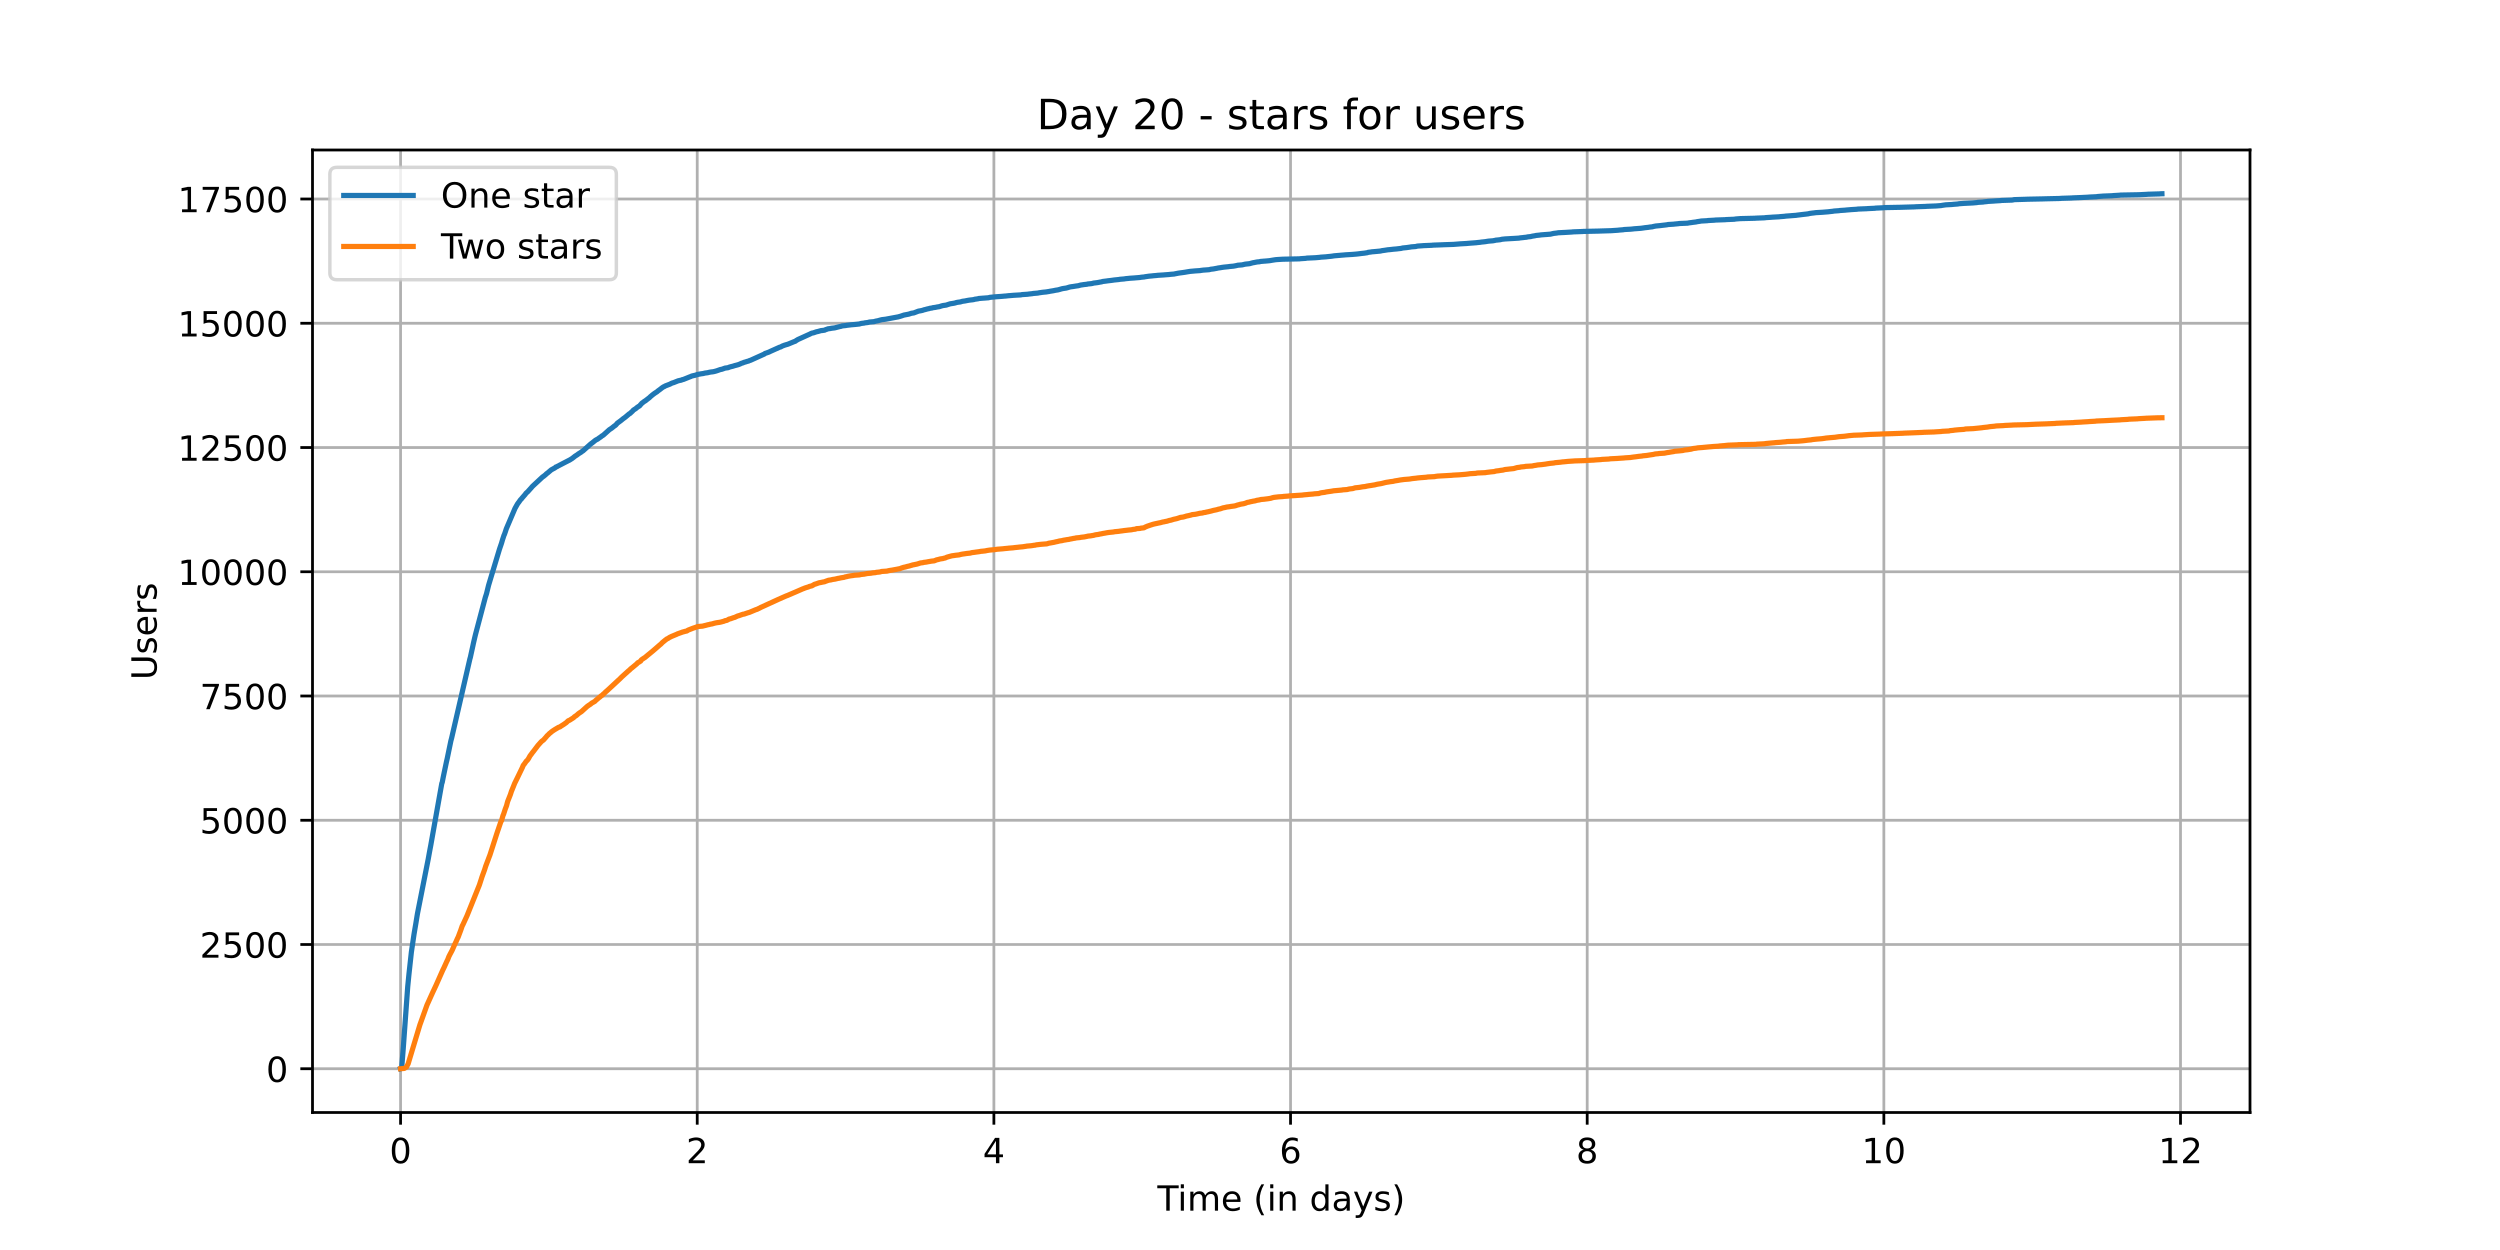 <?xml version="1.0" encoding="utf-8" standalone="no"?>
<!DOCTYPE svg PUBLIC "-//W3C//DTD SVG 1.1//EN"
  "http://www.w3.org/Graphics/SVG/1.1/DTD/svg11.dtd">
<!-- Created with matplotlib (https://matplotlib.org/) -->
<svg height="360pt" version="1.1" viewBox="0 0 720 360" width="720pt" xmlns="http://www.w3.org/2000/svg" xmlns:xlink="http://www.w3.org/1999/xlink">
 <defs>
  <style type="text/css">*{stroke-linecap:butt;stroke-linejoin:round;}</style>
 </defs>
 <g id="figure_1">
  <g id="patch_1">
   <path d="M 0 360 
L 720 360 
L 720 0 
L 0 0 
z
" style="fill:#ffffff;"/>
  </g>
  <g id="axes_1">
   <g id="patch_2">
    <path d="M 90 320.4 
L 648 320.4 
L 648 43.2 
L 90 43.2 
z
" style="fill:#ffffff;"/>
   </g>
   <g id="matplotlib.axis_1">
    <g id="xtick_1">
     <g id="line2d_1">
      <path clip-path="url(#p2cca5f43b4)" d="M 115.364 320.4 
L 115.364 43.2 
" style="fill:none;stroke:#b0b0b0;stroke-linecap:square;stroke-width:0.8;"/>
     </g>
     <g id="line2d_2">
      <defs>
       <path d="M 0 0 
L 0 3.5 
" id="mc47b851984" style="stroke:#000000;stroke-width:0.8;"/>
      </defs>
      <g>
       <use style="stroke:#000000;stroke-width:0.8;" x="115.364" xlink:href="#mc47b851984" y="320.4"/>
      </g>
     </g>
     <g id="text_1">
      <!-- 0 -->
      <g transform="translate(112.182 334.998)scale(0.1 -0.1)">
       <defs>
        <path d="M 31.781 66.406 
Q 24.172 66.406 20.328 58.906 
Q 16.5 51.422 16.5 36.375 
Q 16.5 21.391 20.328 13.891 
Q 24.172 6.391 31.781 6.391 
Q 39.453 6.391 43.281 13.891 
Q 47.125 21.391 47.125 36.375 
Q 47.125 51.422 43.281 58.906 
Q 39.453 66.406 31.781 66.406 
z
M 31.781 74.219 
Q 44.047 74.219 50.516 64.516 
Q 56.984 54.828 56.984 36.375 
Q 56.984 17.969 50.516 8.266 
Q 44.047 -1.422 31.781 -1.422 
Q 19.531 -1.422 13.062 8.266 
Q 6.594 17.969 6.594 36.375 
Q 6.594 54.828 13.062 64.516 
Q 19.531 74.219 31.781 74.219 
z
" id="DejaVuSans-48"/>
       </defs>
       <use xlink:href="#DejaVuSans-48"/>
      </g>
     </g>
    </g>
    <g id="xtick_2">
     <g id="line2d_3">
      <path clip-path="url(#p2cca5f43b4)" d="M 200.801 320.4 
L 200.801 43.2 
" style="fill:none;stroke:#b0b0b0;stroke-linecap:square;stroke-width:0.8;"/>
     </g>
     <g id="line2d_4">
      <g>
       <use style="stroke:#000000;stroke-width:0.8;" x="200.801" xlink:href="#mc47b851984" y="320.4"/>
      </g>
     </g>
     <g id="text_2">
      <!-- 2 -->
      <g transform="translate(197.619 334.998)scale(0.1 -0.1)">
       <defs>
        <path d="M 19.188 8.297 
L 53.609 8.297 
L 53.609 0 
L 7.328 0 
L 7.328 8.297 
Q 12.938 14.109 22.625 23.891 
Q 32.328 33.688 34.812 36.531 
Q 39.547 41.844 41.422 45.531 
Q 43.312 49.219 43.312 52.781 
Q 43.312 58.594 39.234 62.25 
Q 35.156 65.922 28.609 65.922 
Q 23.969 65.922 18.812 64.312 
Q 13.672 62.703 7.812 59.422 
L 7.812 69.391 
Q 13.766 71.781 18.938 73 
Q 24.125 74.219 28.422 74.219 
Q 39.75 74.219 46.484 68.547 
Q 53.219 62.891 53.219 53.422 
Q 53.219 48.922 51.531 44.891 
Q 49.859 40.875 45.406 35.406 
Q 44.188 33.984 37.641 27.219 
Q 31.109 20.453 19.188 8.297 
z
" id="DejaVuSans-50"/>
       </defs>
       <use xlink:href="#DejaVuSans-50"/>
      </g>
     </g>
    </g>
    <g id="xtick_3">
     <g id="line2d_5">
      <path clip-path="url(#p2cca5f43b4)" d="M 286.238 320.4 
L 286.238 43.2 
" style="fill:none;stroke:#b0b0b0;stroke-linecap:square;stroke-width:0.8;"/>
     </g>
     <g id="line2d_6">
      <g>
       <use style="stroke:#000000;stroke-width:0.8;" x="286.238" xlink:href="#mc47b851984" y="320.4"/>
      </g>
     </g>
     <g id="text_3">
      <!-- 4 -->
      <g transform="translate(283.056 334.998)scale(0.1 -0.1)">
       <defs>
        <path d="M 37.797 64.312 
L 12.891 25.391 
L 37.797 25.391 
z
M 35.203 72.906 
L 47.609 72.906 
L 47.609 25.391 
L 58.016 25.391 
L 58.016 17.188 
L 47.609 17.188 
L 47.609 0 
L 37.797 0 
L 37.797 17.188 
L 4.891 17.188 
L 4.891 26.703 
z
" id="DejaVuSans-52"/>
       </defs>
       <use xlink:href="#DejaVuSans-52"/>
      </g>
     </g>
    </g>
    <g id="xtick_4">
     <g id="line2d_7">
      <path clip-path="url(#p2cca5f43b4)" d="M 371.675 320.4 
L 371.675 43.2 
" style="fill:none;stroke:#b0b0b0;stroke-linecap:square;stroke-width:0.8;"/>
     </g>
     <g id="line2d_8">
      <g>
       <use style="stroke:#000000;stroke-width:0.8;" x="371.675" xlink:href="#mc47b851984" y="320.4"/>
      </g>
     </g>
     <g id="text_4">
      <!-- 6 -->
      <g transform="translate(368.493 334.998)scale(0.1 -0.1)">
       <defs>
        <path d="M 33.016 40.375 
Q 26.375 40.375 22.484 35.828 
Q 18.609 31.297 18.609 23.391 
Q 18.609 15.531 22.484 10.953 
Q 26.375 6.391 33.016 6.391 
Q 39.656 6.391 43.531 10.953 
Q 47.406 15.531 47.406 23.391 
Q 47.406 31.297 43.531 35.828 
Q 39.656 40.375 33.016 40.375 
z
M 52.594 71.297 
L 52.594 62.312 
Q 48.875 64.062 45.094 64.984 
Q 41.312 65.922 37.594 65.922 
Q 27.828 65.922 22.672 59.328 
Q 17.531 52.734 16.797 39.406 
Q 19.672 43.656 24.016 45.922 
Q 28.375 48.188 33.594 48.188 
Q 44.578 48.188 50.953 41.516 
Q 57.328 34.859 57.328 23.391 
Q 57.328 12.156 50.688 5.359 
Q 44.047 -1.422 33.016 -1.422 
Q 20.359 -1.422 13.672 8.266 
Q 6.984 17.969 6.984 36.375 
Q 6.984 53.656 15.188 63.938 
Q 23.391 74.219 37.203 74.219 
Q 40.922 74.219 44.703 73.484 
Q 48.484 72.75 52.594 71.297 
z
" id="DejaVuSans-54"/>
       </defs>
       <use xlink:href="#DejaVuSans-54"/>
      </g>
     </g>
    </g>
    <g id="xtick_5">
     <g id="line2d_9">
      <path clip-path="url(#p2cca5f43b4)" d="M 457.112 320.4 
L 457.112 43.2 
" style="fill:none;stroke:#b0b0b0;stroke-linecap:square;stroke-width:0.8;"/>
     </g>
     <g id="line2d_10">
      <g>
       <use style="stroke:#000000;stroke-width:0.8;" x="457.112" xlink:href="#mc47b851984" y="320.4"/>
      </g>
     </g>
     <g id="text_5">
      <!-- 8 -->
      <g transform="translate(453.93 334.998)scale(0.1 -0.1)">
       <defs>
        <path d="M 31.781 34.625 
Q 24.75 34.625 20.719 30.859 
Q 16.703 27.094 16.703 20.516 
Q 16.703 13.922 20.719 10.156 
Q 24.75 6.391 31.781 6.391 
Q 38.812 6.391 42.859 10.172 
Q 46.922 13.969 46.922 20.516 
Q 46.922 27.094 42.891 30.859 
Q 38.875 34.625 31.781 34.625 
z
M 21.922 38.812 
Q 15.578 40.375 12.031 44.719 
Q 8.5 49.078 8.5 55.328 
Q 8.5 64.062 14.719 69.141 
Q 20.953 74.219 31.781 74.219 
Q 42.672 74.219 48.875 69.141 
Q 55.078 64.062 55.078 55.328 
Q 55.078 49.078 51.531 44.719 
Q 48 40.375 41.703 38.812 
Q 48.828 37.156 52.797 32.312 
Q 56.781 27.484 56.781 20.516 
Q 56.781 9.906 50.312 4.234 
Q 43.844 -1.422 31.781 -1.422 
Q 19.734 -1.422 13.25 4.234 
Q 6.781 9.906 6.781 20.516 
Q 6.781 27.484 10.781 32.312 
Q 14.797 37.156 21.922 38.812 
z
M 18.312 54.391 
Q 18.312 48.734 21.844 45.562 
Q 25.391 42.391 31.781 42.391 
Q 38.141 42.391 41.719 45.562 
Q 45.312 48.734 45.312 54.391 
Q 45.312 60.062 41.719 63.234 
Q 38.141 66.406 31.781 66.406 
Q 25.391 66.406 21.844 63.234 
Q 18.312 60.062 18.312 54.391 
z
" id="DejaVuSans-56"/>
       </defs>
       <use xlink:href="#DejaVuSans-56"/>
      </g>
     </g>
    </g>
    <g id="xtick_6">
     <g id="line2d_11">
      <path clip-path="url(#p2cca5f43b4)" d="M 542.549 320.4 
L 542.549 43.2 
" style="fill:none;stroke:#b0b0b0;stroke-linecap:square;stroke-width:0.8;"/>
     </g>
     <g id="line2d_12">
      <g>
       <use style="stroke:#000000;stroke-width:0.8;" x="542.549" xlink:href="#mc47b851984" y="320.4"/>
      </g>
     </g>
     <g id="text_6">
      <!-- 10 -->
      <g transform="translate(536.186 334.998)scale(0.1 -0.1)">
       <defs>
        <path d="M 12.406 8.297 
L 28.516 8.297 
L 28.516 63.922 
L 10.984 60.406 
L 10.984 69.391 
L 28.422 72.906 
L 38.281 72.906 
L 38.281 8.297 
L 54.391 8.297 
L 54.391 0 
L 12.406 0 
z
" id="DejaVuSans-49"/>
       </defs>
       <use xlink:href="#DejaVuSans-49"/>
       <use x="63.623" xlink:href="#DejaVuSans-48"/>
      </g>
     </g>
    </g>
    <g id="xtick_7">
     <g id="line2d_13">
      <path clip-path="url(#p2cca5f43b4)" d="M 627.986 320.4 
L 627.986 43.2 
" style="fill:none;stroke:#b0b0b0;stroke-linecap:square;stroke-width:0.8;"/>
     </g>
     <g id="line2d_14">
      <g>
       <use style="stroke:#000000;stroke-width:0.8;" x="627.986" xlink:href="#mc47b851984" y="320.4"/>
      </g>
     </g>
     <g id="text_7">
      <!-- 12 -->
      <g transform="translate(621.623 334.998)scale(0.1 -0.1)">
       <use xlink:href="#DejaVuSans-49"/>
       <use x="63.623" xlink:href="#DejaVuSans-50"/>
      </g>
     </g>
    </g>
    <g id="text_8">
     <!-- Time (in days) -->
     <g transform="translate(333.327 348.677)scale(0.1 -0.1)">
      <defs>
       <path d="M -0.297 72.906 
L 61.375 72.906 
L 61.375 64.594 
L 35.5 64.594 
L 35.5 0 
L 25.594 0 
L 25.594 64.594 
L -0.297 64.594 
z
" id="DejaVuSans-84"/>
       <path d="M 9.422 54.688 
L 18.406 54.688 
L 18.406 0 
L 9.422 0 
z
M 9.422 75.984 
L 18.406 75.984 
L 18.406 64.594 
L 9.422 64.594 
z
" id="DejaVuSans-105"/>
       <path d="M 52 44.188 
Q 55.375 50.25 60.062 53.125 
Q 64.75 56 71.094 56 
Q 79.641 56 84.281 50.016 
Q 88.922 44.047 88.922 33.016 
L 88.922 0 
L 79.891 0 
L 79.891 32.719 
Q 79.891 40.578 77.094 44.375 
Q 74.312 48.188 68.609 48.188 
Q 61.625 48.188 57.562 43.547 
Q 53.516 38.922 53.516 30.906 
L 53.516 0 
L 44.484 0 
L 44.484 32.719 
Q 44.484 40.625 41.703 44.406 
Q 38.922 48.188 33.109 48.188 
Q 26.219 48.188 22.156 43.531 
Q 18.109 38.875 18.109 30.906 
L 18.109 0 
L 9.078 0 
L 9.078 54.688 
L 18.109 54.688 
L 18.109 46.188 
Q 21.188 51.219 25.484 53.609 
Q 29.781 56 35.688 56 
Q 41.656 56 45.828 52.969 
Q 50 49.953 52 44.188 
z
" id="DejaVuSans-109"/>
       <path d="M 56.203 29.594 
L 56.203 25.203 
L 14.891 25.203 
Q 15.484 15.922 20.484 11.062 
Q 25.484 6.203 34.422 6.203 
Q 39.594 6.203 44.453 7.469 
Q 49.312 8.734 54.109 11.281 
L 54.109 2.781 
Q 49.266 0.734 44.188 -0.344 
Q 39.109 -1.422 33.891 -1.422 
Q 20.797 -1.422 13.156 6.188 
Q 5.516 13.812 5.516 26.812 
Q 5.516 40.234 12.766 48.109 
Q 20.016 56 32.328 56 
Q 43.359 56 49.781 48.891 
Q 56.203 41.797 56.203 29.594 
z
M 47.219 32.234 
Q 47.125 39.594 43.094 43.984 
Q 39.062 48.391 32.422 48.391 
Q 24.906 48.391 20.391 44.141 
Q 15.875 39.891 15.188 32.172 
z
" id="DejaVuSans-101"/>
       <path id="DejaVuSans-32"/>
       <path d="M 31 75.875 
Q 24.469 64.656 21.281 53.656 
Q 18.109 42.672 18.109 31.391 
Q 18.109 20.125 21.312 9.062 
Q 24.516 -2 31 -13.188 
L 23.188 -13.188 
Q 15.875 -1.703 12.234 9.375 
Q 8.594 20.453 8.594 31.391 
Q 8.594 42.281 12.203 53.312 
Q 15.828 64.359 23.188 75.875 
z
" id="DejaVuSans-40"/>
       <path d="M 54.891 33.016 
L 54.891 0 
L 45.906 0 
L 45.906 32.719 
Q 45.906 40.484 42.875 44.328 
Q 39.844 48.188 33.797 48.188 
Q 26.516 48.188 22.312 43.547 
Q 18.109 38.922 18.109 30.906 
L 18.109 0 
L 9.078 0 
L 9.078 54.688 
L 18.109 54.688 
L 18.109 46.188 
Q 21.344 51.125 25.703 53.562 
Q 30.078 56 35.797 56 
Q 45.219 56 50.047 50.172 
Q 54.891 44.344 54.891 33.016 
z
" id="DejaVuSans-110"/>
       <path d="M 45.406 46.391 
L 45.406 75.984 
L 54.391 75.984 
L 54.391 0 
L 45.406 0 
L 45.406 8.203 
Q 42.578 3.328 38.25 0.953 
Q 33.938 -1.422 27.875 -1.422 
Q 17.969 -1.422 11.734 6.484 
Q 5.516 14.406 5.516 27.297 
Q 5.516 40.188 11.734 48.094 
Q 17.969 56 27.875 56 
Q 33.938 56 38.25 53.625 
Q 42.578 51.266 45.406 46.391 
z
M 14.797 27.297 
Q 14.797 17.391 18.875 11.75 
Q 22.953 6.109 30.078 6.109 
Q 37.203 6.109 41.297 11.75 
Q 45.406 17.391 45.406 27.297 
Q 45.406 37.203 41.297 42.844 
Q 37.203 48.484 30.078 48.484 
Q 22.953 48.484 18.875 42.844 
Q 14.797 37.203 14.797 27.297 
z
" id="DejaVuSans-100"/>
       <path d="M 34.281 27.484 
Q 23.391 27.484 19.188 25 
Q 14.984 22.516 14.984 16.5 
Q 14.984 11.719 18.141 8.906 
Q 21.297 6.109 26.703 6.109 
Q 34.188 6.109 38.703 11.406 
Q 43.219 16.703 43.219 25.484 
L 43.219 27.484 
z
M 52.203 31.203 
L 52.203 0 
L 43.219 0 
L 43.219 8.297 
Q 40.141 3.328 35.547 0.953 
Q 30.953 -1.422 24.312 -1.422 
Q 15.922 -1.422 10.953 3.297 
Q 6 8.016 6 15.922 
Q 6 25.141 12.172 29.828 
Q 18.359 34.516 30.609 34.516 
L 43.219 34.516 
L 43.219 35.406 
Q 43.219 41.609 39.141 45 
Q 35.062 48.391 27.688 48.391 
Q 23 48.391 18.547 47.266 
Q 14.109 46.141 10.016 43.891 
L 10.016 52.203 
Q 14.938 54.109 19.578 55.047 
Q 24.219 56 28.609 56 
Q 40.484 56 46.344 49.844 
Q 52.203 43.703 52.203 31.203 
z
" id="DejaVuSans-97"/>
       <path d="M 32.172 -5.078 
Q 28.375 -14.844 24.75 -17.812 
Q 21.141 -20.797 15.094 -20.797 
L 7.906 -20.797 
L 7.906 -13.281 
L 13.188 -13.281 
Q 16.891 -13.281 18.938 -11.516 
Q 21 -9.766 23.484 -3.219 
L 25.094 0.875 
L 2.984 54.688 
L 12.5 54.688 
L 29.594 11.922 
L 46.688 54.688 
L 56.203 54.688 
z
" id="DejaVuSans-121"/>
       <path d="M 44.281 53.078 
L 44.281 44.578 
Q 40.484 46.531 36.375 47.5 
Q 32.281 48.484 27.875 48.484 
Q 21.188 48.484 17.844 46.438 
Q 14.5 44.391 14.5 40.281 
Q 14.5 37.156 16.891 35.375 
Q 19.281 33.594 26.516 31.984 
L 29.594 31.297 
Q 39.156 29.25 43.188 25.516 
Q 47.219 21.781 47.219 15.094 
Q 47.219 7.469 41.188 3.016 
Q 35.156 -1.422 24.609 -1.422 
Q 20.219 -1.422 15.453 -0.562 
Q 10.688 0.297 5.422 2 
L 5.422 11.281 
Q 10.406 8.688 15.234 7.391 
Q 20.062 6.109 24.812 6.109 
Q 31.156 6.109 34.562 8.281 
Q 37.984 10.453 37.984 14.406 
Q 37.984 18.062 35.516 20.016 
Q 33.062 21.969 24.703 23.781 
L 21.578 24.516 
Q 13.234 26.266 9.516 29.906 
Q 5.812 33.547 5.812 39.891 
Q 5.812 47.609 11.281 51.797 
Q 16.75 56 26.812 56 
Q 31.781 56 36.172 55.266 
Q 40.578 54.547 44.281 53.078 
z
" id="DejaVuSans-115"/>
       <path d="M 8.016 75.875 
L 15.828 75.875 
Q 23.141 64.359 26.781 53.312 
Q 30.422 42.281 30.422 31.391 
Q 30.422 20.453 26.781 9.375 
Q 23.141 -1.703 15.828 -13.188 
L 8.016 -13.188 
Q 14.5 -2 17.703 9.062 
Q 20.906 20.125 20.906 31.391 
Q 20.906 42.672 17.703 53.656 
Q 14.5 64.656 8.016 75.875 
z
" id="DejaVuSans-41"/>
      </defs>
      <use xlink:href="#DejaVuSans-84"/>
      <use x="57.959" xlink:href="#DejaVuSans-105"/>
      <use x="85.742" xlink:href="#DejaVuSans-109"/>
      <use x="183.154" xlink:href="#DejaVuSans-101"/>
      <use x="244.678" xlink:href="#DejaVuSans-32"/>
      <use x="276.465" xlink:href="#DejaVuSans-40"/>
      <use x="315.479" xlink:href="#DejaVuSans-105"/>
      <use x="343.262" xlink:href="#DejaVuSans-110"/>
      <use x="406.641" xlink:href="#DejaVuSans-32"/>
      <use x="438.428" xlink:href="#DejaVuSans-100"/>
      <use x="501.904" xlink:href="#DejaVuSans-97"/>
      <use x="563.184" xlink:href="#DejaVuSans-121"/>
      <use x="622.363" xlink:href="#DejaVuSans-115"/>
      <use x="674.463" xlink:href="#DejaVuSans-41"/>
     </g>
    </g>
   </g>
   <g id="matplotlib.axis_2">
    <g id="ytick_1">
     <g id="line2d_15">
      <path clip-path="url(#p2cca5f43b4)" d="M 90 307.8 
L 648 307.8 
" style="fill:none;stroke:#b0b0b0;stroke-linecap:square;stroke-width:0.8;"/>
     </g>
     <g id="line2d_16">
      <defs>
       <path d="M 0 0 
L -3.5 0 
" id="ma5c2118035" style="stroke:#000000;stroke-width:0.8;"/>
      </defs>
      <g>
       <use style="stroke:#000000;stroke-width:0.8;" x="90" xlink:href="#ma5c2118035" y="307.8"/>
      </g>
     </g>
     <g id="text_9">
      <!-- 0 -->
      <g transform="translate(76.638 311.599)scale(0.1 -0.1)">
       <use xlink:href="#DejaVuSans-48"/>
      </g>
     </g>
    </g>
    <g id="ytick_2">
     <g id="line2d_17">
      <path clip-path="url(#p2cca5f43b4)" d="M 90 272.017 
L 648 272.017 
" style="fill:none;stroke:#b0b0b0;stroke-linecap:square;stroke-width:0.8;"/>
     </g>
     <g id="line2d_18">
      <g>
       <use style="stroke:#000000;stroke-width:0.8;" x="90" xlink:href="#ma5c2118035" y="272.017"/>
      </g>
     </g>
     <g id="text_10">
      <!-- 2500 -->
      <g transform="translate(57.55 275.816)scale(0.1 -0.1)">
       <defs>
        <path d="M 10.797 72.906 
L 49.516 72.906 
L 49.516 64.594 
L 19.828 64.594 
L 19.828 46.734 
Q 21.969 47.469 24.109 47.828 
Q 26.266 48.188 28.422 48.188 
Q 40.625 48.188 47.75 41.5 
Q 54.891 34.812 54.891 23.391 
Q 54.891 11.625 47.562 5.094 
Q 40.234 -1.422 26.906 -1.422 
Q 22.312 -1.422 17.547 -0.641 
Q 12.797 0.141 7.719 1.703 
L 7.719 11.625 
Q 12.109 9.234 16.797 8.062 
Q 21.484 6.891 26.703 6.891 
Q 35.156 6.891 40.078 11.328 
Q 45.016 15.766 45.016 23.391 
Q 45.016 31 40.078 35.438 
Q 35.156 39.891 26.703 39.891 
Q 22.75 39.891 18.812 39.016 
Q 14.891 38.141 10.797 36.281 
z
" id="DejaVuSans-53"/>
       </defs>
       <use xlink:href="#DejaVuSans-50"/>
       <use x="63.623" xlink:href="#DejaVuSans-53"/>
       <use x="127.246" xlink:href="#DejaVuSans-48"/>
       <use x="190.869" xlink:href="#DejaVuSans-48"/>
      </g>
     </g>
    </g>
    <g id="ytick_3">
     <g id="line2d_19">
      <path clip-path="url(#p2cca5f43b4)" d="M 90 236.233 
L 648 236.233 
" style="fill:none;stroke:#b0b0b0;stroke-linecap:square;stroke-width:0.8;"/>
     </g>
     <g id="line2d_20">
      <g>
       <use style="stroke:#000000;stroke-width:0.8;" x="90" xlink:href="#ma5c2118035" y="236.233"/>
      </g>
     </g>
     <g id="text_11">
      <!-- 5000 -->
      <g transform="translate(57.55 240.033)scale(0.1 -0.1)">
       <use xlink:href="#DejaVuSans-53"/>
       <use x="63.623" xlink:href="#DejaVuSans-48"/>
       <use x="127.246" xlink:href="#DejaVuSans-48"/>
       <use x="190.869" xlink:href="#DejaVuSans-48"/>
      </g>
     </g>
    </g>
    <g id="ytick_4">
     <g id="line2d_21">
      <path clip-path="url(#p2cca5f43b4)" d="M 90 200.45 
L 648 200.45 
" style="fill:none;stroke:#b0b0b0;stroke-linecap:square;stroke-width:0.8;"/>
     </g>
     <g id="line2d_22">
      <g>
       <use style="stroke:#000000;stroke-width:0.8;" x="90" xlink:href="#ma5c2118035" y="200.45"/>
      </g>
     </g>
     <g id="text_12">
      <!-- 7500 -->
      <g transform="translate(57.55 204.249)scale(0.1 -0.1)">
       <defs>
        <path d="M 8.203 72.906 
L 55.078 72.906 
L 55.078 68.703 
L 28.609 0 
L 18.312 0 
L 43.219 64.594 
L 8.203 64.594 
z
" id="DejaVuSans-55"/>
       </defs>
       <use xlink:href="#DejaVuSans-55"/>
       <use x="63.623" xlink:href="#DejaVuSans-53"/>
       <use x="127.246" xlink:href="#DejaVuSans-48"/>
       <use x="190.869" xlink:href="#DejaVuSans-48"/>
      </g>
     </g>
    </g>
    <g id="ytick_5">
     <g id="line2d_23">
      <path clip-path="url(#p2cca5f43b4)" d="M 90 164.667 
L 648 164.667 
" style="fill:none;stroke:#b0b0b0;stroke-linecap:square;stroke-width:0.8;"/>
     </g>
     <g id="line2d_24">
      <g>
       <use style="stroke:#000000;stroke-width:0.8;" x="90" xlink:href="#ma5c2118035" y="164.667"/>
      </g>
     </g>
     <g id="text_13">
      <!-- 10000 -->
      <g transform="translate(51.188 168.466)scale(0.1 -0.1)">
       <use xlink:href="#DejaVuSans-49"/>
       <use x="63.623" xlink:href="#DejaVuSans-48"/>
       <use x="127.246" xlink:href="#DejaVuSans-48"/>
       <use x="190.869" xlink:href="#DejaVuSans-48"/>
       <use x="254.492" xlink:href="#DejaVuSans-48"/>
      </g>
     </g>
    </g>
    <g id="ytick_6">
     <g id="line2d_25">
      <path clip-path="url(#p2cca5f43b4)" d="M 90 128.884 
L 648 128.884 
" style="fill:none;stroke:#b0b0b0;stroke-linecap:square;stroke-width:0.8;"/>
     </g>
     <g id="line2d_26">
      <g>
       <use style="stroke:#000000;stroke-width:0.8;" x="90" xlink:href="#ma5c2118035" y="128.884"/>
      </g>
     </g>
     <g id="text_14">
      <!-- 12500 -->
      <g transform="translate(51.188 132.683)scale(0.1 -0.1)">
       <use xlink:href="#DejaVuSans-49"/>
       <use x="63.623" xlink:href="#DejaVuSans-50"/>
       <use x="127.246" xlink:href="#DejaVuSans-53"/>
       <use x="190.869" xlink:href="#DejaVuSans-48"/>
       <use x="254.492" xlink:href="#DejaVuSans-48"/>
      </g>
     </g>
    </g>
    <g id="ytick_7">
     <g id="line2d_27">
      <path clip-path="url(#p2cca5f43b4)" d="M 90 93.1 
L 648 93.1 
" style="fill:none;stroke:#b0b0b0;stroke-linecap:square;stroke-width:0.8;"/>
     </g>
     <g id="line2d_28">
      <g>
       <use style="stroke:#000000;stroke-width:0.8;" x="90" xlink:href="#ma5c2118035" y="93.1"/>
      </g>
     </g>
     <g id="text_15">
      <!-- 15000 -->
      <g transform="translate(51.188 96.9)scale(0.1 -0.1)">
       <use xlink:href="#DejaVuSans-49"/>
       <use x="63.623" xlink:href="#DejaVuSans-53"/>
       <use x="127.246" xlink:href="#DejaVuSans-48"/>
       <use x="190.869" xlink:href="#DejaVuSans-48"/>
       <use x="254.492" xlink:href="#DejaVuSans-48"/>
      </g>
     </g>
    </g>
    <g id="ytick_8">
     <g id="line2d_29">
      <path clip-path="url(#p2cca5f43b4)" d="M 90 57.317 
L 648 57.317 
" style="fill:none;stroke:#b0b0b0;stroke-linecap:square;stroke-width:0.8;"/>
     </g>
     <g id="line2d_30">
      <g>
       <use style="stroke:#000000;stroke-width:0.8;" x="90" xlink:href="#ma5c2118035" y="57.317"/>
      </g>
     </g>
     <g id="text_16">
      <!-- 17500 -->
      <g transform="translate(51.188 61.116)scale(0.1 -0.1)">
       <use xlink:href="#DejaVuSans-49"/>
       <use x="63.623" xlink:href="#DejaVuSans-55"/>
       <use x="127.246" xlink:href="#DejaVuSans-53"/>
       <use x="190.869" xlink:href="#DejaVuSans-48"/>
       <use x="254.492" xlink:href="#DejaVuSans-48"/>
      </g>
     </g>
    </g>
    <g id="text_17">
     <!-- Users -->
     <g transform="translate(45.108 195.801)rotate(-90)scale(0.1 -0.1)">
      <defs>
       <path d="M 8.688 72.906 
L 18.609 72.906 
L 18.609 28.609 
Q 18.609 16.891 22.844 11.734 
Q 27.094 6.594 36.625 6.594 
Q 46.094 6.594 50.344 11.734 
Q 54.594 16.891 54.594 28.609 
L 54.594 72.906 
L 64.5 72.906 
L 64.5 27.391 
Q 64.5 13.141 57.438 5.859 
Q 50.391 -1.422 36.625 -1.422 
Q 22.797 -1.422 15.734 5.859 
Q 8.688 13.141 8.688 27.391 
z
" id="DejaVuSans-85"/>
       <path d="M 41.109 46.297 
Q 39.594 47.172 37.812 47.578 
Q 36.031 48 33.891 48 
Q 26.266 48 22.188 43.047 
Q 18.109 38.094 18.109 28.812 
L 18.109 0 
L 9.078 0 
L 9.078 54.688 
L 18.109 54.688 
L 18.109 46.188 
Q 20.953 51.172 25.484 53.578 
Q 30.031 56 36.531 56 
Q 37.453 56 38.578 55.875 
Q 39.703 55.766 41.062 55.516 
z
" id="DejaVuSans-114"/>
      </defs>
      <use xlink:href="#DejaVuSans-85"/>
      <use x="73.193" xlink:href="#DejaVuSans-115"/>
      <use x="125.293" xlink:href="#DejaVuSans-101"/>
      <use x="186.816" xlink:href="#DejaVuSans-114"/>
      <use x="227.93" xlink:href="#DejaVuSans-115"/>
     </g>
    </g>
   </g>
   <g id="line2d_31">
    <path clip-path="url(#p2cca5f43b4)" d="M 115.364 307.8 
L 115.539 307.743 
L 115.715 307.185 
L 116.127 302.06 
L 117.42 284.197 
L 117.773 280.619 
L 118.479 274.178 
L 119.243 269.025 
L 119.801 265.733 
L 120.213 263.2 
L 123.329 247.412 
L 123.77 244.979 
L 124.064 243.433 
L 127.239 225.613 
L 127.298 225.47 
L 127.357 225.341 
L 127.71 223.538 
L 128.592 219.344 
L 128.798 218.456 
L 129.856 213.347 
L 130.062 212.588 
L 135.353 189.658 
L 135.441 189.4 
L 136.206 185.922 
L 136.323 185.364 
L 136.676 183.832 
L 136.941 182.73 
L 139.764 172.067 
L 140.117 170.979 
L 140.705 168.589 
L 140.793 168.288 
L 143.851 158.154 
L 144.439 156.437 
L 144.733 155.421 
L 144.939 154.805 
L 145.174 154.089 
L 145.262 153.946 
L 145.527 153.188 
L 145.821 152.286 
L 148.32 146.418 
L 148.408 146.26 
L 149.025 145.158 
L 149.29 144.786 
L 149.378 144.686 
L 149.848 144.013 
L 149.995 143.841 
L 150.201 143.655 
L 150.289 143.512 
L 150.583 143.168 
L 151.26 142.395 
L 151.465 142.081 
L 151.671 141.895 
L 151.906 141.68 
L 152.083 141.522 
L 152.288 141.265 
L 152.376 141.179 
L 152.876 140.621 
L 152.935 140.563 
L 153.229 140.206 
L 153.435 139.991 
L 156.316 137.314 
L 156.522 137.214 
L 156.727 137.028 
L 157.08 136.756 
L 157.433 136.398 
L 157.609 136.298 
L 158.756 135.325 
L 159.873 134.709 
L 160.079 134.495 
L 160.373 134.423 
L 160.55 134.294 
L 164.224 132.39 
L 164.459 132.233 
L 164.636 132.133 
L 164.871 131.961 
L 165.194 131.718 
L 165.37 131.575 
L 165.577 131.403 
L 166.311 130.931 
L 166.458 130.816 
L 166.576 130.716 
L 167.281 130.286 
L 167.754 129.929 
L 167.931 129.828 
L 168.195 129.585 
L 170.136 127.853 
L 170.606 127.51 
L 171.4 126.866 
L 171.518 126.78 
L 171.841 126.594 
L 172.076 126.493 
L 172.517 126.164 
L 173.017 125.835 
L 173.311 125.577 
L 173.487 125.491 
L 173.605 125.406 
L 173.781 125.291 
L 175.486 123.76 
L 176.162 123.316 
L 177.015 122.629 
L 177.191 122.543 
L 177.426 122.314 
L 177.544 122.171 
L 177.838 121.827 
L 177.985 121.741 
L 178.543 121.326 
L 178.69 121.226 
L 179.602 120.482 
L 179.778 120.382 
L 180.16 120.081 
L 181.248 119.165 
L 181.454 119.079 
L 181.836 118.707 
L 182.13 118.449 
L 182.424 118.106 
L 183.101 117.676 
L 183.424 117.39 
L 183.895 117.061 
L 184.071 116.975 
L 184.218 116.875 
L 184.512 116.503 
L 184.63 116.417 
L 184.865 116.102 
L 185.042 116.002 
L 185.659 115.529 
L 185.895 115.429 
L 186.1 115.229 
L 186.454 114.971 
L 186.63 114.828 
L 187.042 114.513 
L 187.307 114.241 
L 187.571 114.027 
L 187.865 113.769 
L 188.513 113.282 
L 189.218 112.824 
L 189.512 112.567 
L 190.012 112.209 
L 190.747 111.636 
L 190.865 111.565 
L 191.1 111.407 
L 191.336 111.321 
L 191.571 111.164 
L 192.718 110.72 
L 192.953 110.634 
L 193.306 110.434 
L 193.512 110.348 
L 193.659 110.291 
L 194.012 110.191 
L 195.306 109.675 
L 195.688 109.589 
L 195.865 109.546 
L 196.247 109.475 
L 196.394 109.375 
L 196.835 109.274 
L 198.187 108.731 
L 198.422 108.63 
L 198.658 108.545 
L 198.922 108.444 
L 199.216 108.301 
L 199.687 108.187 
L 200.157 108.086 
L 200.862 107.857 
L 201.274 107.772 
L 201.45 107.743 
L 201.832 107.671 
L 202.538 107.571 
L 203.038 107.442 
L 203.802 107.342 
L 204.302 107.213 
L 204.89 107.113 
L 205.155 107.099 
L 205.684 106.999 
L 206.213 106.856 
L 206.536 106.755 
L 207.419 106.44 
L 207.918 106.34 
L 208.83 106.011 
L 209.594 105.911 
L 209.77 105.868 
L 209.947 105.768 
L 210.534 105.596 
L 210.975 105.496 
L 211.651 105.281 
L 212.063 105.181 
L 212.621 105.023 
L 212.857 104.938 
L 213.033 104.866 
L 213.239 104.78 
L 213.445 104.666 
L 213.65 104.594 
L 214.003 104.494 
L 214.209 104.379 
L 214.768 104.222 
L 215.061 104.122 
L 215.208 104.079 
L 215.59 103.979 
L 215.855 103.85 
L 216.178 103.75 
L 219.883 102.075 
L 220.118 101.975 
L 220.324 101.789 
L 221.118 101.517 
L 221.412 101.416 
L 221.676 101.288 
L 221.882 101.187 
L 224.499 100.014 
L 224.852 99.914 
L 225.175 99.728 
L 225.381 99.627 
L 225.587 99.556 
L 225.823 99.456 
L 226.469 99.255 
L 226.793 99.169 
L 227.028 99.083 
L 228.763 98.368 
L 229.058 98.282 
L 229.322 98.053 
L 229.528 97.953 
L 229.763 97.795 
L 232.851 96.393 
L 233.087 96.292 
L 233.351 96.164 
L 233.528 96.063 
L 233.792 95.949 
L 234.292 95.849 
L 235.116 95.562 
L 235.586 95.462 
L 236.145 95.305 
L 236.498 95.205 
L 236.762 95.19 
L 237.497 95.09 
L 237.821 94.918 
L 238.174 94.818 
L 238.438 94.704 
L 239.203 94.603 
L 239.409 94.546 
L 240.261 94.446 
L 240.438 94.417 
L 240.938 94.288 
L 241.32 94.188 
L 241.82 94.059 
L 242.26 93.974 
L 242.525 93.859 
L 243.525 93.759 
L 243.907 93.687 
L 244.759 93.587 
L 245.082 93.544 
L 246.229 93.444 
L 246.523 93.415 
L 247.464 93.315 
L 248.052 93.143 
L 248.904 93.043 
L 249.051 92.986 
L 249.904 92.886 
L 250.433 92.743 
L 251.668 92.642 
L 252.226 92.485 
L 252.785 92.385 
L 252.991 92.328 
L 253.549 92.17 
L 253.961 92.07 
L 254.137 92.041 
L 254.431 92.013 
L 255.101 91.927 
L 258.483 91.297 
L 258.66 91.268 
L 259.219 91.111 
L 259.542 91.011 
L 260.336 90.739 
L 260.865 90.639 
L 261.247 90.567 
L 261.747 90.467 
L 262.481 90.223 
L 263.158 90.123 
L 263.393 90.037 
L 264.51 89.608 
L 265.098 89.508 
L 265.509 89.422 
L 265.833 89.336 
L 266.068 89.236 
L 266.508 89.136 
L 267.067 88.978 
L 267.567 88.878 
L 267.802 88.792 
L 268.42 88.706 
L 268.655 88.62 
L 269.42 88.52 
L 269.861 88.42 
L 270.508 88.32 
L 271.213 88.091 
L 271.625 87.991 
L 271.949 87.948 
L 272.537 87.862 
L 272.743 87.79 
L 273.037 87.69 
L 273.684 87.49 
L 274.36 87.389 
L 274.714 87.332 
L 275.155 87.232 
L 275.39 87.146 
L 275.802 87.06 
L 276.566 86.96 
L 277.184 86.774 
L 277.919 86.674 
L 278.331 86.588 
L 278.861 86.488 
L 279.213 86.43 
L 280.125 86.33 
L 280.508 86.259 
L 280.831 86.159 
L 281.125 86.13 
L 281.684 86.044 
L 281.86 85.972 
L 283.096 85.872 
L 283.36 85.858 
L 284.653 85.758 
L 285.153 85.629 
L 286.271 85.529 
L 286.594 85.486 
L 288.034 85.386 
L 288.299 85.371 
L 289.387 85.271 
L 289.651 85.257 
L 290.534 85.157 
L 290.798 85.142 
L 291.974 85.042 
L 292.238 85.028 
L 293.973 84.928 
L 294.384 84.842 
L 295.943 84.741 
L 296.295 84.684 
L 297.236 84.584 
L 297.618 84.512 
L 298.853 84.412 
L 299.265 84.326 
L 299.853 84.241 
L 300.029 84.212 
L 300.353 84.169 
L 301.411 84.069 
L 301.587 84.026 
L 302.175 83.94 
L 302.322 83.897 
L 302.939 83.797 
L 303.292 83.74 
L 303.792 83.639 
L 303.968 83.596 
L 304.644 83.496 
L 305.144 83.367 
L 305.467 83.267 
L 305.997 83.124 
L 306.644 83.024 
L 306.967 82.981 
L 307.378 82.881 
L 308.055 82.666 
L 308.613 82.566 
L 308.907 82.537 
L 309.525 82.437 
L 309.878 82.38 
L 310.583 82.28 
L 311.171 82.108 
L 311.848 82.008 
L 312.2 81.95 
L 313.024 81.865 
L 313.23 81.793 
L 314.259 81.693 
L 314.641 81.621 
L 314.965 81.521 
L 315.259 81.492 
L 316.053 81.392 
L 316.435 81.321 
L 316.936 81.22 
L 317.259 81.177 
L 317.523 81.077 
L 317.847 81.034 
L 318.671 80.934 
L 319.024 80.877 
L 319.906 80.777 
L 320.229 80.734 
L 320.905 80.634 
L 321.2 80.605 
L 322.199 80.505 
L 322.581 80.433 
L 323.787 80.333 
L 324.17 80.261 
L 325.081 80.176 
L 325.257 80.147 
L 326.757 80.047 
L 327.051 80.018 
L 328.285 79.918 
L 328.667 79.846 
L 329.579 79.76 
L 329.785 79.703 
L 330.49 79.603 
L 330.843 79.546 
L 331.813 79.46 
L 331.989 79.431 
L 333.136 79.331 
L 333.459 79.288 
L 335.077 79.188 
L 335.371 79.159 
L 336.693 79.059 
L 337.017 79.016 
L 338.193 78.916 
L 338.399 78.859 
L 338.781 78.787 
L 339.281 78.687 
L 339.634 78.63 
L 340.398 78.53 
L 340.722 78.487 
L 341.398 78.386 
L 341.78 78.315 
L 342.398 78.215 
L 342.75 78.157 
L 343.868 78.057 
L 344.161 78.029 
L 345.661 77.928 
L 345.837 77.885 
L 346.602 77.785 
L 346.866 77.771 
L 348.218 77.671 
L 348.718 77.542 
L 349.57 77.442 
L 349.747 77.399 
L 350.217 77.313 
L 350.393 77.284 
L 350.835 77.184 
L 351.57 77.084 
L 351.746 77.041 
L 352.452 76.941 
L 352.746 76.912 
L 353.745 76.812 
L 354.098 76.755 
L 355.186 76.654 
L 355.539 76.597 
L 356.039 76.497 
L 356.51 76.383 
L 357.745 76.282 
L 358.215 76.168 
L 358.657 76.068 
L 358.951 76.039 
L 359.745 75.953 
L 359.921 75.925 
L 360.48 75.767 
L 360.862 75.667 
L 361.215 75.61 
L 361.715 75.509 
L 362.098 75.438 
L 362.804 75.381 
L 362.95 75.309 
L 364.097 75.209 
L 364.362 75.195 
L 365.479 75.094 
L 365.802 75.051 
L 366.361 74.951 
L 366.714 74.894 
L 367.36 74.794 
L 367.654 74.765 
L 369.242 74.665 
L 369.507 74.651 
L 374.21 74.55 
L 374.533 74.507 
L 376.003 74.407 
L 376.386 74.336 
L 378.59 74.236 
L 378.855 74.221 
L 380.031 74.121 
L 380.384 74.064 
L 381.912 73.964 
L 382.236 73.921 
L 383.265 73.82 
L 383.588 73.778 
L 384.236 73.677 
L 384.529 73.649 
L 385.735 73.548 
L 386.028 73.52 
L 387.234 73.42 
L 387.528 73.391 
L 389.174 73.291 
L 389.439 73.277 
L 390.615 73.176 
L 390.909 73.148 
L 391.703 73.048 
L 392.026 73.005 
L 392.967 72.904 
L 393.144 72.876 
L 393.791 72.776 
L 394.026 72.675 
L 394.849 72.575 
L 395.025 72.532 
L 396.202 72.432 
L 396.496 72.403 
L 397.554 72.303 
L 398.025 72.189 
L 398.76 72.089 
L 399.113 72.031 
L 399.76 71.931 
L 400.024 71.917 
L 400.935 71.817 
L 401.112 71.788 
L 402.288 71.688 
L 402.611 71.645 
L 403.493 71.545 
L 403.993 71.416 
L 405.022 71.316 
L 405.345 71.273 
L 406.051 71.172 
L 406.433 71.101 
L 407.726 71.001 
L 408.226 70.872 
L 409.696 70.772 
L 409.99 70.743 
L 412.371 70.643 
L 412.695 70.6 
L 415.4 70.5 
L 415.664 70.485 
L 418.663 70.385 
L 418.957 70.357 
L 420.251 70.256 
L 420.545 70.228 
L 422.338 70.128 
L 422.632 70.099 
L 423.838 69.999 
L 424.102 69.984 
L 425.19 69.899 
L 425.366 69.87 
L 426.367 69.77 
L 426.543 69.727 
L 427.543 69.627 
L 427.866 69.584 
L 428.454 69.484 
L 428.777 69.441 
L 429.895 69.355 
L 430.071 69.326 
L 430.454 69.255 
L 430.865 69.154 
L 431.13 69.14 
L 432.041 69.04 
L 432.541 68.911 
L 433.482 68.811 
L 433.746 68.796 
L 435.511 68.696 
L 435.775 68.682 
L 437.422 68.582 
L 437.804 68.51 
L 438.657 68.424 
L 438.833 68.396 
L 439.686 68.31 
L 439.891 68.238 
L 440.832 68.138 
L 441.332 68.009 
L 441.979 67.909 
L 442.42 67.809 
L 443.419 67.709 
L 443.772 67.651 
L 445.007 67.551 
L 445.272 67.537 
L 446.536 67.437 
L 447.006 67.322 
L 447.389 67.236 
L 447.565 67.208 
L 448.388 67.108 
L 448.771 67.036 
L 450.77 66.936 
L 451.035 66.921 
L 452.711 66.821 
L 453.034 66.778 
L 455.739 66.678 
L 456.033 66.649 
L 460.62 66.549 
L 460.884 66.535 
L 464.148 66.435 
L 464.442 66.406 
L 465.971 66.306 
L 466.294 66.263 
L 467.529 66.163 
L 467.735 66.106 
L 469.617 66.005 
L 469.91 65.977 
L 470.792 65.877 
L 471.057 65.862 
L 472.41 65.762 
L 472.704 65.733 
L 473.409 65.633 
L 473.762 65.576 
L 474.703 65.476 
L 475.085 65.404 
L 475.909 65.318 
L 476.144 65.232 
L 476.614 65.147 
L 476.762 65.104 
L 477.82 65.003 
L 478.114 64.975 
L 478.908 64.875 
L 479.202 64.846 
L 480.026 64.746 
L 480.438 64.66 
L 482.055 64.56 
L 482.231 64.531 
L 483.291 64.431 
L 483.643 64.374 
L 485.997 64.273 
L 486.409 64.188 
L 487.203 64.087 
L 487.556 64.03 
L 488.408 63.93 
L 488.85 63.83 
L 489.555 63.73 
L 489.938 63.658 
L 491.702 63.558 
L 491.879 63.515 
L 493.731 63.415 
L 494.054 63.372 
L 496.877 63.272 
L 497.053 63.243 
L 499.464 63.143 
L 499.846 63.071 
L 501.081 62.971 
L 501.346 62.957 
L 505.403 62.856 
L 505.697 62.828 
L 508.225 62.728 
L 508.578 62.67 
L 510.166 62.57 
L 510.46 62.542 
L 512.342 62.441 
L 512.665 62.398 
L 513.93 62.298 
L 514.282 62.241 
L 515.664 62.141 
L 515.958 62.112 
L 517.281 62.012 
L 517.634 61.955 
L 518.486 61.855 
L 518.81 61.812 
L 519.663 61.711 
L 519.957 61.683 
L 520.75 61.583 
L 521.221 61.468 
L 521.956 61.368 
L 522.25 61.339 
L 522.985 61.239 
L 523.25 61.225 
L 524.985 61.125 
L 525.279 61.096 
L 526.543 60.996 
L 526.866 60.953 
L 527.808 60.853 
L 528.19 60.781 
L 529.573 60.681 
L 529.926 60.624 
L 531.455 60.523 
L 531.632 60.495 
L 532.837 60.395 
L 533.131 60.366 
L 534.749 60.266 
L 535.102 60.208 
L 537.601 60.108 
L 537.895 60.08 
L 540.012 59.979 
L 540.159 59.937 
L 542.334 59.836 
L 542.658 59.793 
L 547.744 59.693 
L 548.009 59.679 
L 551.478 59.579 
L 551.773 59.55 
L 554.566 59.45 
L 554.86 59.421 
L 557.477 59.321 
L 557.741 59.307 
L 559.006 59.207 
L 559.388 59.135 
L 560.064 59.035 
L 560.388 58.992 
L 562.21 58.892 
L 562.534 58.849 
L 563.828 58.749 
L 564.21 58.677 
L 565.562 58.577 
L 565.827 58.562 
L 567.856 58.462 
L 568.121 58.448 
L 569.297 58.348 
L 569.68 58.276 
L 571.121 58.19 
L 571.298 58.147 
L 572.297 58.047 
L 572.474 58.004 
L 574.239 57.904 
L 574.533 57.875 
L 576.151 57.775 
L 576.327 57.732 
L 579.326 57.632 
L 579.62 57.603 
L 580.061 57.503 
L 580.326 57.489 
L 583.589 57.389 
L 583.854 57.374 
L 588.676 57.274 
L 588.94 57.26 
L 593.292 57.16 
L 593.615 57.117 
L 596.643 57.017 
L 596.937 56.988 
L 599.466 56.888 
L 599.73 56.873 
L 601.465 56.788 
L 601.641 56.759 
L 603.758 56.659 
L 604.111 56.602 
L 605.404 56.501 
L 605.698 56.473 
L 608.315 56.373 
L 608.638 56.33 
L 610.403 56.229 
L 610.726 56.186 
L 615.991 56.086 
L 616.256 56.072 
L 618.256 55.972 
L 618.549 55.943 
L 621.902 55.843 
L 622.195 55.814 
L 622.636 55.8 
L 622.636 55.8 
" style="fill:none;stroke:#1f77b4;stroke-linecap:square;stroke-width:1.5;"/>
   </g>
   <g id="line2d_32">
    <path clip-path="url(#p2cca5f43b4)" d="M 115.364 307.8 
L 116.45 307.7 
L 117.097 307.27 
L 117.185 307.056 
L 117.45 306.555 
L 117.508 306.497 
L 120.919 295.176 
L 123.006 289.35 
L 123.064 289.25 
L 124.534 285.987 
L 125.475 283.983 
L 125.74 283.396 
L 127.504 279.417 
L 127.857 278.701 
L 128.68 276.883 
L 128.945 276.354 
L 129.268 275.509 
L 129.621 274.808 
L 130.032 274.049 
L 130.268 273.577 
L 130.944 272.031 
L 131.179 271.53 
L 131.297 271.301 
L 131.796 270.17 
L 131.943 269.913 
L 132.413 268.653 
L 132.678 267.952 
L 133.119 266.664 
L 133.325 266.291 
L 133.501 265.905 
L 134.471 263.801 
L 138.058 254.884 
L 138.617 253.166 
L 138.794 252.594 
L 139.558 250.49 
L 139.881 249.459 
L 141.116 246.196 
L 143.087 240.069 
L 143.381 239.182 
L 143.439 239.039 
L 144.262 236.606 
L 144.439 236.362 
L 144.851 234.902 
L 145.027 234.502 
L 145.527 232.97 
L 145.88 232.054 
L 146.144 231.038 
L 146.232 230.751 
L 146.644 229.721 
L 146.997 228.819 
L 147.32 227.817 
L 147.408 227.631 
L 148.231 225.584 
L 148.966 224.096 
L 150.465 220.99 
L 150.671 220.46 
L 151.083 219.931 
L 151.553 219.244 
L 151.847 218.986 
L 152.2 218.499 
L 152.641 217.698 
L 153.023 217.197 
L 153.435 216.624 
L 153.523 216.538 
L 154.934 214.678 
L 155.816 213.69 
L 156.052 213.461 
L 156.522 213.118 
L 157.345 212.187 
L 157.551 211.915 
L 157.844 211.658 
L 158.315 211.171 
L 158.462 211.099 
L 158.815 210.77 
L 159.344 210.398 
L 159.785 210.112 
L 160.844 209.482 
L 161.049 209.41 
L 161.285 209.339 
L 161.549 209.138 
L 162.343 208.637 
L 162.931 208.222 
L 163.078 208.122 
L 163.313 207.893 
L 163.666 207.564 
L 163.93 207.478 
L 164.254 207.292 
L 164.4 207.192 
L 165.194 206.691 
L 165.429 206.433 
L 166.018 206.047 
L 166.311 205.789 
L 166.547 205.574 
L 166.811 205.374 
L 167.46 204.945 
L 169.136 203.427 
L 169.254 203.356 
L 169.43 203.213 
L 170.077 202.798 
L 170.4 202.511 
L 171.312 201.996 
L 171.518 201.767 
L 172.635 200.822 
L 172.781 200.736 
L 173.134 200.407 
L 173.517 200.164 
L 173.693 199.949 
L 174.016 199.692 
L 174.457 199.219 
L 174.604 199.133 
L 178.573 195.455 
L 178.661 195.369 
L 179.073 194.954 
L 180.954 193.251 
L 181.278 192.993 
L 181.66 192.607 
L 182.071 192.292 
L 183.189 191.361 
L 183.424 191.161 
L 183.689 190.846 
L 183.954 190.746 
L 184.395 190.445 
L 184.483 190.417 
L 184.689 190.059 
L 185.218 189.687 
L 185.6 189.443 
L 185.748 189.357 
L 186.718 188.542 
L 186.836 188.456 
L 187.13 188.212 
L 188.101 187.411 
L 188.395 187.153 
L 188.601 186.981 
L 190.012 185.75 
L 190.306 185.521 
L 190.542 185.278 
L 190.747 185.063 
L 191.689 184.291 
L 191.836 184.19 
L 192.071 184.004 
L 192.336 183.904 
L 192.806 183.589 
L 192.982 183.489 
L 193.13 183.446 
L 193.276 183.346 
L 194.894 182.673 
L 195.071 182.573 
L 195.953 182.258 
L 196.247 182.158 
L 196.482 182.058 
L 196.864 181.957 
L 197.423 181.8 
L 197.835 181.728 
L 198.011 181.571 
L 198.187 181.471 
L 199.539 180.941 
L 199.834 180.841 
L 200.568 180.598 
L 200.774 180.497 
L 201.157 180.426 
L 202.332 180.326 
L 202.832 180.197 
L 203.273 180.097 
L 203.831 179.939 
L 204.302 179.853 
L 204.479 179.782 
L 205.096 179.682 
L 205.713 179.496 
L 206.154 179.395 
L 206.536 179.324 
L 207.271 179.224 
L 207.712 179.123 
L 208.065 179.023 
L 208.241 178.98 
L 208.565 178.894 
L 208.741 178.766 
L 209.27 178.68 
L 209.564 178.537 
L 209.741 178.436 
L 209.947 178.308 
L 210.388 178.207 
L 211.299 177.878 
L 211.651 177.792 
L 211.975 177.621 
L 212.181 177.535 
L 212.445 177.406 
L 212.828 177.306 
L 213.709 176.991 
L 214.032 176.891 
L 214.356 176.848 
L 214.62 176.747 
L 215.414 176.475 
L 215.796 176.375 
L 217.678 175.588 
L 218.03 175.488 
L 218.354 175.316 
L 218.589 175.216 
L 218.854 175.087 
L 219 174.987 
L 223.882 172.754 
L 224.088 172.654 
L 226.469 171.609 
L 226.763 171.509 
L 228.763 170.65 
L 228.999 170.55 
L 231.263 169.562 
L 231.587 169.462 
L 231.733 169.376 
L 232.44 169.147 
L 232.822 169.047 
L 232.998 168.932 
L 233.351 168.832 
L 233.821 168.718 
L 233.998 168.617 
L 234.204 168.503 
L 234.586 168.274 
L 234.968 168.174 
L 235.88 167.845 
L 236.468 167.744 
L 236.91 167.644 
L 237.468 167.544 
L 237.733 167.429 
L 238.615 167.115 
L 239.291 167.014 
L 239.791 166.886 
L 240.497 166.785 
L 240.967 166.671 
L 241.379 166.571 
L 241.702 166.528 
L 242.113 166.428 
L 242.466 166.37 
L 243.113 166.27 
L 243.378 166.156 
L 243.878 166.07 
L 244.024 166.012 
L 244.553 165.912 
L 244.936 165.841 
L 245.729 165.74 
L 246.111 165.669 
L 247.493 165.569 
L 247.964 165.454 
L 248.934 165.354 
L 249.081 165.311 
L 249.551 165.225 
L 249.728 165.182 
L 250.874 165.082 
L 251.286 164.996 
L 252.168 164.91 
L 252.344 164.839 
L 253.373 164.739 
L 253.931 164.581 
L 255.431 164.481 
L 255.931 164.352 
L 256.519 164.252 
L 256.844 164.209 
L 258.395 163.923 
L 258.866 163.822 
L 259.13 163.808 
L 259.307 163.722 
L 259.571 163.608 
L 260.247 163.393 
L 260.747 163.293 
L 261.335 163.121 
L 261.805 163.021 
L 262.423 162.835 
L 262.658 162.778 
L 262.805 162.706 
L 263.158 162.649 
L 263.628 162.549 
L 264.01 162.477 
L 264.363 162.377 
L 265.098 162.134 
L 265.803 162.048 
L 266.009 161.976 
L 266.803 161.876 
L 267.214 161.79 
L 267.802 161.69 
L 268.185 161.618 
L 269.067 161.518 
L 269.332 161.404 
L 269.537 161.332 
L 269.714 161.246 
L 270.185 161.146 
L 270.39 161.089 
L 270.743 160.988 
L 271.096 160.931 
L 271.596 160.86 
L 271.772 160.788 
L 272.214 160.702 
L 272.507 160.559 
L 272.743 160.459 
L 273.301 160.301 
L 273.654 160.201 
L 274.155 160.072 
L 274.89 159.972 
L 275.243 159.915 
L 276.184 159.815 
L 276.713 159.672 
L 277.243 159.571 
L 277.566 159.529 
L 278.243 159.428 
L 278.419 159.4 
L 279.39 159.299 
L 279.919 159.156 
L 280.743 159.056 
L 281.096 158.999 
L 281.86 158.899 
L 282.036 158.87 
L 282.596 158.77 
L 282.86 158.756 
L 283.772 158.655 
L 284.213 158.555 
L 284.83 158.455 
L 285.153 158.412 
L 286.3 158.312 
L 286.623 158.269 
L 287.27 158.169 
L 287.535 158.154 
L 288.828 158.054 
L 289.152 158.011 
L 290.21 157.911 
L 290.534 157.868 
L 291.827 157.768 
L 292.18 157.711 
L 293.179 157.611 
L 293.503 157.568 
L 294.59 157.467 
L 294.943 157.41 
L 295.531 157.324 
L 295.707 157.281 
L 296.883 157.181 
L 297.207 157.138 
L 297.824 157.038 
L 298.118 157.009 
L 298.5 156.909 
L 298.794 156.881 
L 299.617 156.78 
L 299.911 156.752 
L 301.176 156.652 
L 301.44 156.637 
L 301.793 156.537 
L 302.028 156.451 
L 302.645 156.351 
L 303.027 156.279 
L 303.586 156.179 
L 304.086 156.05 
L 304.586 155.95 
L 305.115 155.807 
L 305.82 155.707 
L 306.32 155.578 
L 306.967 155.478 
L 307.143 155.435 
L 307.908 155.335 
L 308.055 155.277 
L 308.643 155.177 
L 309.084 155.077 
L 309.671 154.991 
L 309.878 154.92 
L 310.965 154.819 
L 311.377 154.734 
L 312.289 154.633 
L 312.7 154.547 
L 313.112 154.462 
L 313.318 154.404 
L 314.171 154.318 
L 314.347 154.276 
L 314.994 154.175 
L 315.229 154.089 
L 315.641 154.004 
L 316.435 153.903 
L 316.612 153.832 
L 317.229 153.732 
L 317.67 153.631 
L 318.288 153.531 
L 318.7 153.445 
L 319.347 153.345 
L 319.641 153.317 
L 320.641 153.216 
L 321.053 153.13 
L 322.14 153.03 
L 322.493 152.973 
L 323.288 152.873 
L 323.641 152.816 
L 324.523 152.715 
L 324.846 152.672 
L 325.875 152.572 
L 326.316 152.472 
L 327.051 152.386 
L 327.256 152.257 
L 328.374 152.186 
L 328.55 152.114 
L 329.461 152.014 
L 329.814 151.799 
L 330.049 151.713 
L 330.343 151.57 
L 330.637 151.47 
L 331.431 151.198 
L 331.725 151.112 
L 331.96 151.026 
L 332.342 150.926 
L 332.783 150.826 
L 333.254 150.726 
L 333.695 150.626 
L 334.224 150.525 
L 334.812 150.354 
L 335.312 150.268 
L 335.518 150.211 
L 336.076 150.11 
L 336.752 149.896 
L 337.282 149.795 
L 337.987 149.566 
L 338.458 149.466 
L 338.899 149.366 
L 339.222 149.266 
L 339.987 149.008 
L 340.751 148.908 
L 341.31 148.751 
L 341.604 148.65 
L 341.78 148.607 
L 342.28 148.507 
L 342.75 148.393 
L 343.103 148.307 
L 343.279 148.221 
L 344.22 148.121 
L 344.602 148.049 
L 345.043 147.949 
L 345.513 147.835 
L 346.366 147.734 
L 346.543 147.648 
L 347.19 147.563 
L 347.395 147.491 
L 347.924 147.391 
L 348.395 147.276 
L 348.836 147.176 
L 349.423 147.004 
L 349.923 146.904 
L 350.335 146.818 
L 350.658 146.732 
L 350.893 146.647 
L 351.422 146.546 
L 352.246 146.26 
L 352.804 146.16 
L 353.304 146.031 
L 354.098 145.931 
L 354.48 145.859 
L 355.215 145.759 
L 355.539 145.716 
L 355.892 145.63 
L 356.127 145.544 
L 356.422 145.444 
L 356.863 145.344 
L 357.157 145.244 
L 357.539 145.172 
L 358.157 145.072 
L 358.745 144.9 
L 358.98 144.8 
L 359.216 144.7 
L 359.803 144.6 
L 360.039 144.514 
L 360.597 144.414 
L 360.803 144.356 
L 361.421 144.256 
L 362.01 144.084 
L 362.656 143.984 
L 363.157 143.855 
L 364.156 143.77 
L 364.332 143.741 
L 365.156 143.641 
L 365.508 143.583 
L 366.008 143.498 
L 366.214 143.426 
L 366.538 143.326 
L 366.949 143.24 
L 367.831 143.14 
L 368.154 143.097 
L 369.477 143.011 
L 369.653 142.968 
L 371.064 142.868 
L 371.417 142.811 
L 373.21 142.71 
L 373.504 142.682 
L 375.092 142.582 
L 375.445 142.524 
L 376.591 142.424 
L 376.915 142.381 
L 378.179 142.281 
L 378.531 142.224 
L 379.796 142.138 
L 380.002 142.066 
L 380.295 141.966 
L 380.678 141.895 
L 381.501 141.794 
L 381.971 141.68 
L 382.647 141.58 
L 382.971 141.537 
L 383.647 141.436 
L 384.059 141.351 
L 385.206 141.25 
L 385.499 141.222 
L 386.469 141.136 
L 386.675 141.079 
L 387.91 140.993 
L 388.087 140.964 
L 388.41 140.864 
L 388.762 140.807 
L 389.615 140.707 
L 390.291 140.492 
L 391.291 140.392 
L 391.614 140.349 
L 392.144 140.248 
L 392.497 140.191 
L 393.291 140.105 
L 393.497 140.034 
L 394.055 139.934 
L 394.232 139.905 
L 394.937 139.805 
L 395.32 139.733 
L 395.907 139.647 
L 396.113 139.59 
L 396.643 139.461 
L 397.231 139.361 
L 397.554 139.318 
L 398.025 139.218 
L 398.525 139.089 
L 398.907 138.989 
L 399.319 138.903 
L 399.995 138.803 
L 400.377 138.731 
L 401.2 138.631 
L 401.7 138.502 
L 402.346 138.402 
L 402.699 138.345 
L 403.14 138.259 
L 403.316 138.23 
L 404.081 138.13 
L 404.404 138.087 
L 405.698 137.987 
L 405.992 137.958 
L 406.58 137.858 
L 406.903 137.815 
L 407.873 137.715 
L 408.226 137.658 
L 409.284 137.558 
L 409.549 137.543 
L 410.784 137.443 
L 411.166 137.372 
L 413.165 137.271 
L 413.371 137.214 
L 414.077 137.114 
L 414.341 137.1 
L 416.164 136.999 
L 416.429 136.985 
L 418.134 136.885 
L 418.457 136.842 
L 420.368 136.742 
L 420.662 136.713 
L 421.897 136.613 
L 422.191 136.584 
L 422.985 136.484 
L 423.338 136.427 
L 425.014 136.327 
L 425.455 136.226 
L 427.749 136.126 
L 428.131 136.055 
L 428.954 135.954 
L 429.277 135.912 
L 430.307 135.811 
L 430.865 135.654 
L 431.689 135.554 
L 432.071 135.482 
L 432.864 135.382 
L 433.423 135.225 
L 434.364 135.124 
L 434.687 135.081 
L 435.687 134.981 
L 436.01 134.938 
L 436.334 134.838 
L 436.922 134.666 
L 437.745 134.566 
L 437.951 134.495 
L 439.009 134.394 
L 439.421 134.308 
L 441.273 134.208 
L 441.744 134.094 
L 442.42 133.994 
L 442.832 133.908 
L 444.008 133.807 
L 444.331 133.765 
L 445.125 133.664 
L 445.507 133.593 
L 446.154 133.493 
L 446.477 133.45 
L 447.477 133.349 
L 447.918 133.249 
L 449.065 133.149 
L 449.358 133.12 
L 450.094 133.02 
L 450.358 133.006 
L 451.329 132.906 
L 451.622 132.877 
L 453.151 132.777 
L 453.445 132.748 
L 456.68 132.648 
L 456.856 132.605 
L 459.091 132.505 
L 459.414 132.462 
L 461.031 132.362 
L 461.384 132.305 
L 463.354 132.204 
L 463.736 132.133 
L 465.794 132.033 
L 466.088 132.004 
L 467.646 131.904 
L 467.97 131.861 
L 469.558 131.761 
L 469.91 131.703 
L 470.646 131.603 
L 470.94 131.575 
L 471.646 131.474 
L 471.969 131.431 
L 472.939 131.331 
L 473.145 131.274 
L 474.233 131.174 
L 474.586 131.117 
L 475.203 131.016 
L 475.527 130.973 
L 476.173 130.873 
L 476.673 130.744 
L 477.614 130.659 
L 477.791 130.616 
L 479.349 130.515 
L 479.761 130.43 
L 480.261 130.329 
L 480.555 130.301 
L 481.084 130.201 
L 481.437 130.143 
L 482.085 130.043 
L 482.261 129.972 
L 483.437 129.871 
L 483.732 129.843 
L 484.644 129.743 
L 485.144 129.614 
L 486.056 129.514 
L 486.409 129.456 
L 487.056 129.356 
L 487.674 129.17 
L 488.526 129.07 
L 488.938 128.984 
L 490.261 128.884 
L 490.555 128.855 
L 491.614 128.755 
L 491.908 128.726 
L 493.084 128.626 
L 493.378 128.597 
L 494.965 128.497 
L 495.142 128.454 
L 496.289 128.354 
L 496.553 128.34 
L 497.435 128.24 
L 497.729 128.211 
L 500.375 128.111 
L 500.699 128.068 
L 505.667 127.968 
L 506.02 127.91 
L 508.137 127.81 
L 508.519 127.739 
L 509.578 127.638 
L 509.872 127.61 
L 511.048 127.51 
L 511.371 127.467 
L 512.901 127.367 
L 513.224 127.324 
L 514.4 127.223 
L 514.606 127.166 
L 517.693 127.066 
L 517.957 127.052 
L 519.104 126.951 
L 519.398 126.923 
L 520.221 126.823 
L 520.545 126.78 
L 521.574 126.679 
L 521.985 126.594 
L 522.926 126.493 
L 523.22 126.465 
L 524.455 126.365 
L 524.749 126.336 
L 525.484 126.236 
L 525.867 126.164 
L 526.954 126.064 
L 527.249 126.035 
L 528.485 125.935 
L 528.838 125.878 
L 529.514 125.778 
L 529.808 125.749 
L 531.161 125.649 
L 531.484 125.606 
L 532.249 125.506 
L 532.426 125.477 
L 533.573 125.377 
L 533.867 125.348 
L 536.366 125.262 
L 536.542 125.234 
L 538.16 125.134 
L 538.424 125.119 
L 541.423 125.019 
L 541.717 124.991 
L 545.069 124.89 
L 545.333 124.876 
L 548.067 124.776 
L 548.362 124.747 
L 551.037 124.647 
L 551.302 124.633 
L 553.742 124.532 
L 554.037 124.504 
L 557.095 124.404 
L 557.389 124.375 
L 559.035 124.275 
L 559.388 124.218 
L 561.328 124.117 
L 561.564 124.032 
L 562.622 123.931 
L 562.799 123.888 
L 563.828 123.788 
L 564.121 123.76 
L 565.621 123.659 
L 566.092 123.545 
L 568.297 123.445 
L 568.592 123.416 
L 569.562 123.316 
L 569.856 123.287 
L 570.797 123.187 
L 571.15 123.13 
L 572.092 123.03 
L 572.386 123.001 
L 572.944 122.901 
L 573.268 122.858 
L 574.386 122.758 
L 574.562 122.729 
L 574.915 122.672 
L 577.033 122.572 
L 577.356 122.529 
L 579.473 122.428 
L 579.767 122.4 
L 583.795 122.3 
L 584.06 122.285 
L 586.029 122.185 
L 586.294 122.171 
L 589.352 122.071 
L 589.617 122.056 
L 591.939 121.956 
L 592.115 121.913 
L 594.409 121.813 
L 594.674 121.799 
L 597.231 121.713 
L 597.407 121.67 
L 599.407 121.57 
L 599.701 121.541 
L 601.376 121.441 
L 601.67 121.412 
L 603.434 121.312 
L 603.787 121.255 
L 606.11 121.155 
L 606.375 121.14 
L 608.168 121.04 
L 608.432 121.026 
L 610.55 120.926 
L 610.873 120.883 
L 612.785 120.782 
L 613.138 120.725 
L 615.579 120.625 
L 615.903 120.582 
L 617.755 120.482 
L 618.05 120.453 
L 620.784 120.353 
L 621.049 120.339 
L 622.636 120.31 
L 622.636 120.31 
" style="fill:none;stroke:#ff7f0e;stroke-linecap:square;stroke-width:1.5;"/>
   </g>
   <g id="patch_3">
    <path d="M 90 320.4 
L 90 43.2 
" style="fill:none;stroke:#000000;stroke-linecap:square;stroke-linejoin:miter;stroke-width:0.8;"/>
   </g>
   <g id="patch_4">
    <path d="M 648 320.4 
L 648 43.2 
" style="fill:none;stroke:#000000;stroke-linecap:square;stroke-linejoin:miter;stroke-width:0.8;"/>
   </g>
   <g id="patch_5">
    <path d="M 90 320.4 
L 648 320.4 
" style="fill:none;stroke:#000000;stroke-linecap:square;stroke-linejoin:miter;stroke-width:0.8;"/>
   </g>
   <g id="patch_6">
    <path d="M 90 43.2 
L 648 43.2 
" style="fill:none;stroke:#000000;stroke-linecap:square;stroke-linejoin:miter;stroke-width:0.8;"/>
   </g>
   <g id="text_18">
    <!-- Day 20 - stars for users -->
    <g transform="translate(298.609 37.2)scale(0.12 -0.12)">
     <defs>
      <path d="M 19.672 64.797 
L 19.672 8.109 
L 31.594 8.109 
Q 46.688 8.109 53.688 14.938 
Q 60.688 21.781 60.688 36.531 
Q 60.688 51.172 53.688 57.984 
Q 46.688 64.797 31.594 64.797 
z
M 9.812 72.906 
L 30.078 72.906 
Q 51.266 72.906 61.172 64.094 
Q 71.094 55.281 71.094 36.531 
Q 71.094 17.672 61.125 8.828 
Q 51.172 0 30.078 0 
L 9.812 0 
z
" id="DejaVuSans-68"/>
      <path d="M 4.891 31.391 
L 31.203 31.391 
L 31.203 23.391 
L 4.891 23.391 
z
" id="DejaVuSans-45"/>
      <path d="M 18.312 70.219 
L 18.312 54.688 
L 36.812 54.688 
L 36.812 47.703 
L 18.312 47.703 
L 18.312 18.016 
Q 18.312 11.328 20.141 9.422 
Q 21.969 7.516 27.594 7.516 
L 36.812 7.516 
L 36.812 0 
L 27.594 0 
Q 17.188 0 13.234 3.875 
Q 9.281 7.766 9.281 18.016 
L 9.281 47.703 
L 2.688 47.703 
L 2.688 54.688 
L 9.281 54.688 
L 9.281 70.219 
z
" id="DejaVuSans-116"/>
      <path d="M 37.109 75.984 
L 37.109 68.5 
L 28.516 68.5 
Q 23.688 68.5 21.797 66.547 
Q 19.922 64.594 19.922 59.516 
L 19.922 54.688 
L 34.719 54.688 
L 34.719 47.703 
L 19.922 47.703 
L 19.922 0 
L 10.891 0 
L 10.891 47.703 
L 2.297 47.703 
L 2.297 54.688 
L 10.891 54.688 
L 10.891 58.5 
Q 10.891 67.625 15.141 71.797 
Q 19.391 75.984 28.609 75.984 
z
" id="DejaVuSans-102"/>
      <path d="M 30.609 48.391 
Q 23.391 48.391 19.188 42.75 
Q 14.984 37.109 14.984 27.297 
Q 14.984 17.484 19.156 11.844 
Q 23.344 6.203 30.609 6.203 
Q 37.797 6.203 41.984 11.859 
Q 46.188 17.531 46.188 27.297 
Q 46.188 37.016 41.984 42.703 
Q 37.797 48.391 30.609 48.391 
z
M 30.609 56 
Q 42.328 56 49.016 48.375 
Q 55.719 40.766 55.719 27.297 
Q 55.719 13.875 49.016 6.219 
Q 42.328 -1.422 30.609 -1.422 
Q 18.844 -1.422 12.172 6.219 
Q 5.516 13.875 5.516 27.297 
Q 5.516 40.766 12.172 48.375 
Q 18.844 56 30.609 56 
z
" id="DejaVuSans-111"/>
      <path d="M 8.5 21.578 
L 8.5 54.688 
L 17.484 54.688 
L 17.484 21.922 
Q 17.484 14.156 20.5 10.266 
Q 23.531 6.391 29.594 6.391 
Q 36.859 6.391 41.078 11.031 
Q 45.312 15.672 45.312 23.688 
L 45.312 54.688 
L 54.297 54.688 
L 54.297 0 
L 45.312 0 
L 45.312 8.406 
Q 42.047 3.422 37.719 1 
Q 33.406 -1.422 27.688 -1.422 
Q 18.266 -1.422 13.375 4.438 
Q 8.5 10.297 8.5 21.578 
z
M 31.109 56 
z
" id="DejaVuSans-117"/>
     </defs>
     <use xlink:href="#DejaVuSans-68"/>
     <use x="77.002" xlink:href="#DejaVuSans-97"/>
     <use x="138.281" xlink:href="#DejaVuSans-121"/>
     <use x="197.461" xlink:href="#DejaVuSans-32"/>
     <use x="229.248" xlink:href="#DejaVuSans-50"/>
     <use x="292.871" xlink:href="#DejaVuSans-48"/>
     <use x="356.494" xlink:href="#DejaVuSans-32"/>
     <use x="388.281" xlink:href="#DejaVuSans-45"/>
     <use x="424.365" xlink:href="#DejaVuSans-32"/>
     <use x="456.152" xlink:href="#DejaVuSans-115"/>
     <use x="508.252" xlink:href="#DejaVuSans-116"/>
     <use x="547.461" xlink:href="#DejaVuSans-97"/>
     <use x="608.74" xlink:href="#DejaVuSans-114"/>
     <use x="649.854" xlink:href="#DejaVuSans-115"/>
     <use x="701.953" xlink:href="#DejaVuSans-32"/>
     <use x="733.74" xlink:href="#DejaVuSans-102"/>
     <use x="768.945" xlink:href="#DejaVuSans-111"/>
     <use x="830.127" xlink:href="#DejaVuSans-114"/>
     <use x="871.24" xlink:href="#DejaVuSans-32"/>
     <use x="903.027" xlink:href="#DejaVuSans-117"/>
     <use x="966.406" xlink:href="#DejaVuSans-115"/>
     <use x="1018.506" xlink:href="#DejaVuSans-101"/>
     <use x="1080.029" xlink:href="#DejaVuSans-114"/>
     <use x="1121.143" xlink:href="#DejaVuSans-115"/>
    </g>
   </g>
   <g id="legend_1">
    <g id="patch_7">
     <path d="M 97 80.556 
L 175.511 80.556 
Q 177.511 80.556 177.511 78.556 
L 177.511 50.2 
Q 177.511 48.2 175.511 48.2 
L 97 48.2 
Q 95 48.2 95 50.2 
L 95 78.556 
Q 95 80.556 97 80.556 
z
" style="fill:#ffffff;opacity:0.8;stroke:#cccccc;stroke-linejoin:miter;"/>
    </g>
    <g id="line2d_33">
     <path d="M 99 56.298 
L 119 56.298 
" style="fill:none;stroke:#1f77b4;stroke-linecap:square;stroke-width:1.5;"/>
    </g>
    <g id="line2d_34"/>
    <g id="text_19">
     <!-- One star -->
     <g transform="translate(127 59.798)scale(0.1 -0.1)">
      <defs>
       <path d="M 39.406 66.219 
Q 28.656 66.219 22.328 58.203 
Q 16.016 50.203 16.016 36.375 
Q 16.016 22.609 22.328 14.594 
Q 28.656 6.594 39.406 6.594 
Q 50.141 6.594 56.422 14.594 
Q 62.703 22.609 62.703 36.375 
Q 62.703 50.203 56.422 58.203 
Q 50.141 66.219 39.406 66.219 
z
M 39.406 74.219 
Q 54.734 74.219 63.906 63.938 
Q 73.094 53.656 73.094 36.375 
Q 73.094 19.141 63.906 8.859 
Q 54.734 -1.422 39.406 -1.422 
Q 24.031 -1.422 14.812 8.828 
Q 5.609 19.094 5.609 36.375 
Q 5.609 53.656 14.812 63.938 
Q 24.031 74.219 39.406 74.219 
z
" id="DejaVuSans-79"/>
      </defs>
      <use xlink:href="#DejaVuSans-79"/>
      <use x="78.711" xlink:href="#DejaVuSans-110"/>
      <use x="142.09" xlink:href="#DejaVuSans-101"/>
      <use x="203.613" xlink:href="#DejaVuSans-32"/>
      <use x="235.4" xlink:href="#DejaVuSans-115"/>
      <use x="287.5" xlink:href="#DejaVuSans-116"/>
      <use x="326.709" xlink:href="#DejaVuSans-97"/>
      <use x="387.988" xlink:href="#DejaVuSans-114"/>
     </g>
    </g>
    <g id="line2d_35">
     <path d="M 99 70.977 
L 119 70.977 
" style="fill:none;stroke:#ff7f0e;stroke-linecap:square;stroke-width:1.5;"/>
    </g>
    <g id="line2d_36"/>
    <g id="text_20">
     <!-- Two stars -->
     <g transform="translate(127 74.477)scale(0.1 -0.1)">
      <defs>
       <path d="M 4.203 54.688 
L 13.188 54.688 
L 24.422 12.016 
L 35.594 54.688 
L 46.188 54.688 
L 57.422 12.016 
L 68.609 54.688 
L 77.594 54.688 
L 63.281 0 
L 52.688 0 
L 40.922 44.828 
L 29.109 0 
L 18.5 0 
z
" id="DejaVuSans-119"/>
      </defs>
      <use xlink:href="#DejaVuSans-84"/>
      <use x="44.584" xlink:href="#DejaVuSans-119"/>
      <use x="126.371" xlink:href="#DejaVuSans-111"/>
      <use x="187.553" xlink:href="#DejaVuSans-32"/>
      <use x="219.34" xlink:href="#DejaVuSans-115"/>
      <use x="271.439" xlink:href="#DejaVuSans-116"/>
      <use x="310.648" xlink:href="#DejaVuSans-97"/>
      <use x="371.928" xlink:href="#DejaVuSans-114"/>
      <use x="413.041" xlink:href="#DejaVuSans-115"/>
     </g>
    </g>
   </g>
  </g>
 </g>
 <defs>
  <clipPath id="p2cca5f43b4">
   <rect height="277.2" width="558" x="90" y="43.2"/>
  </clipPath>
 </defs>
</svg>
